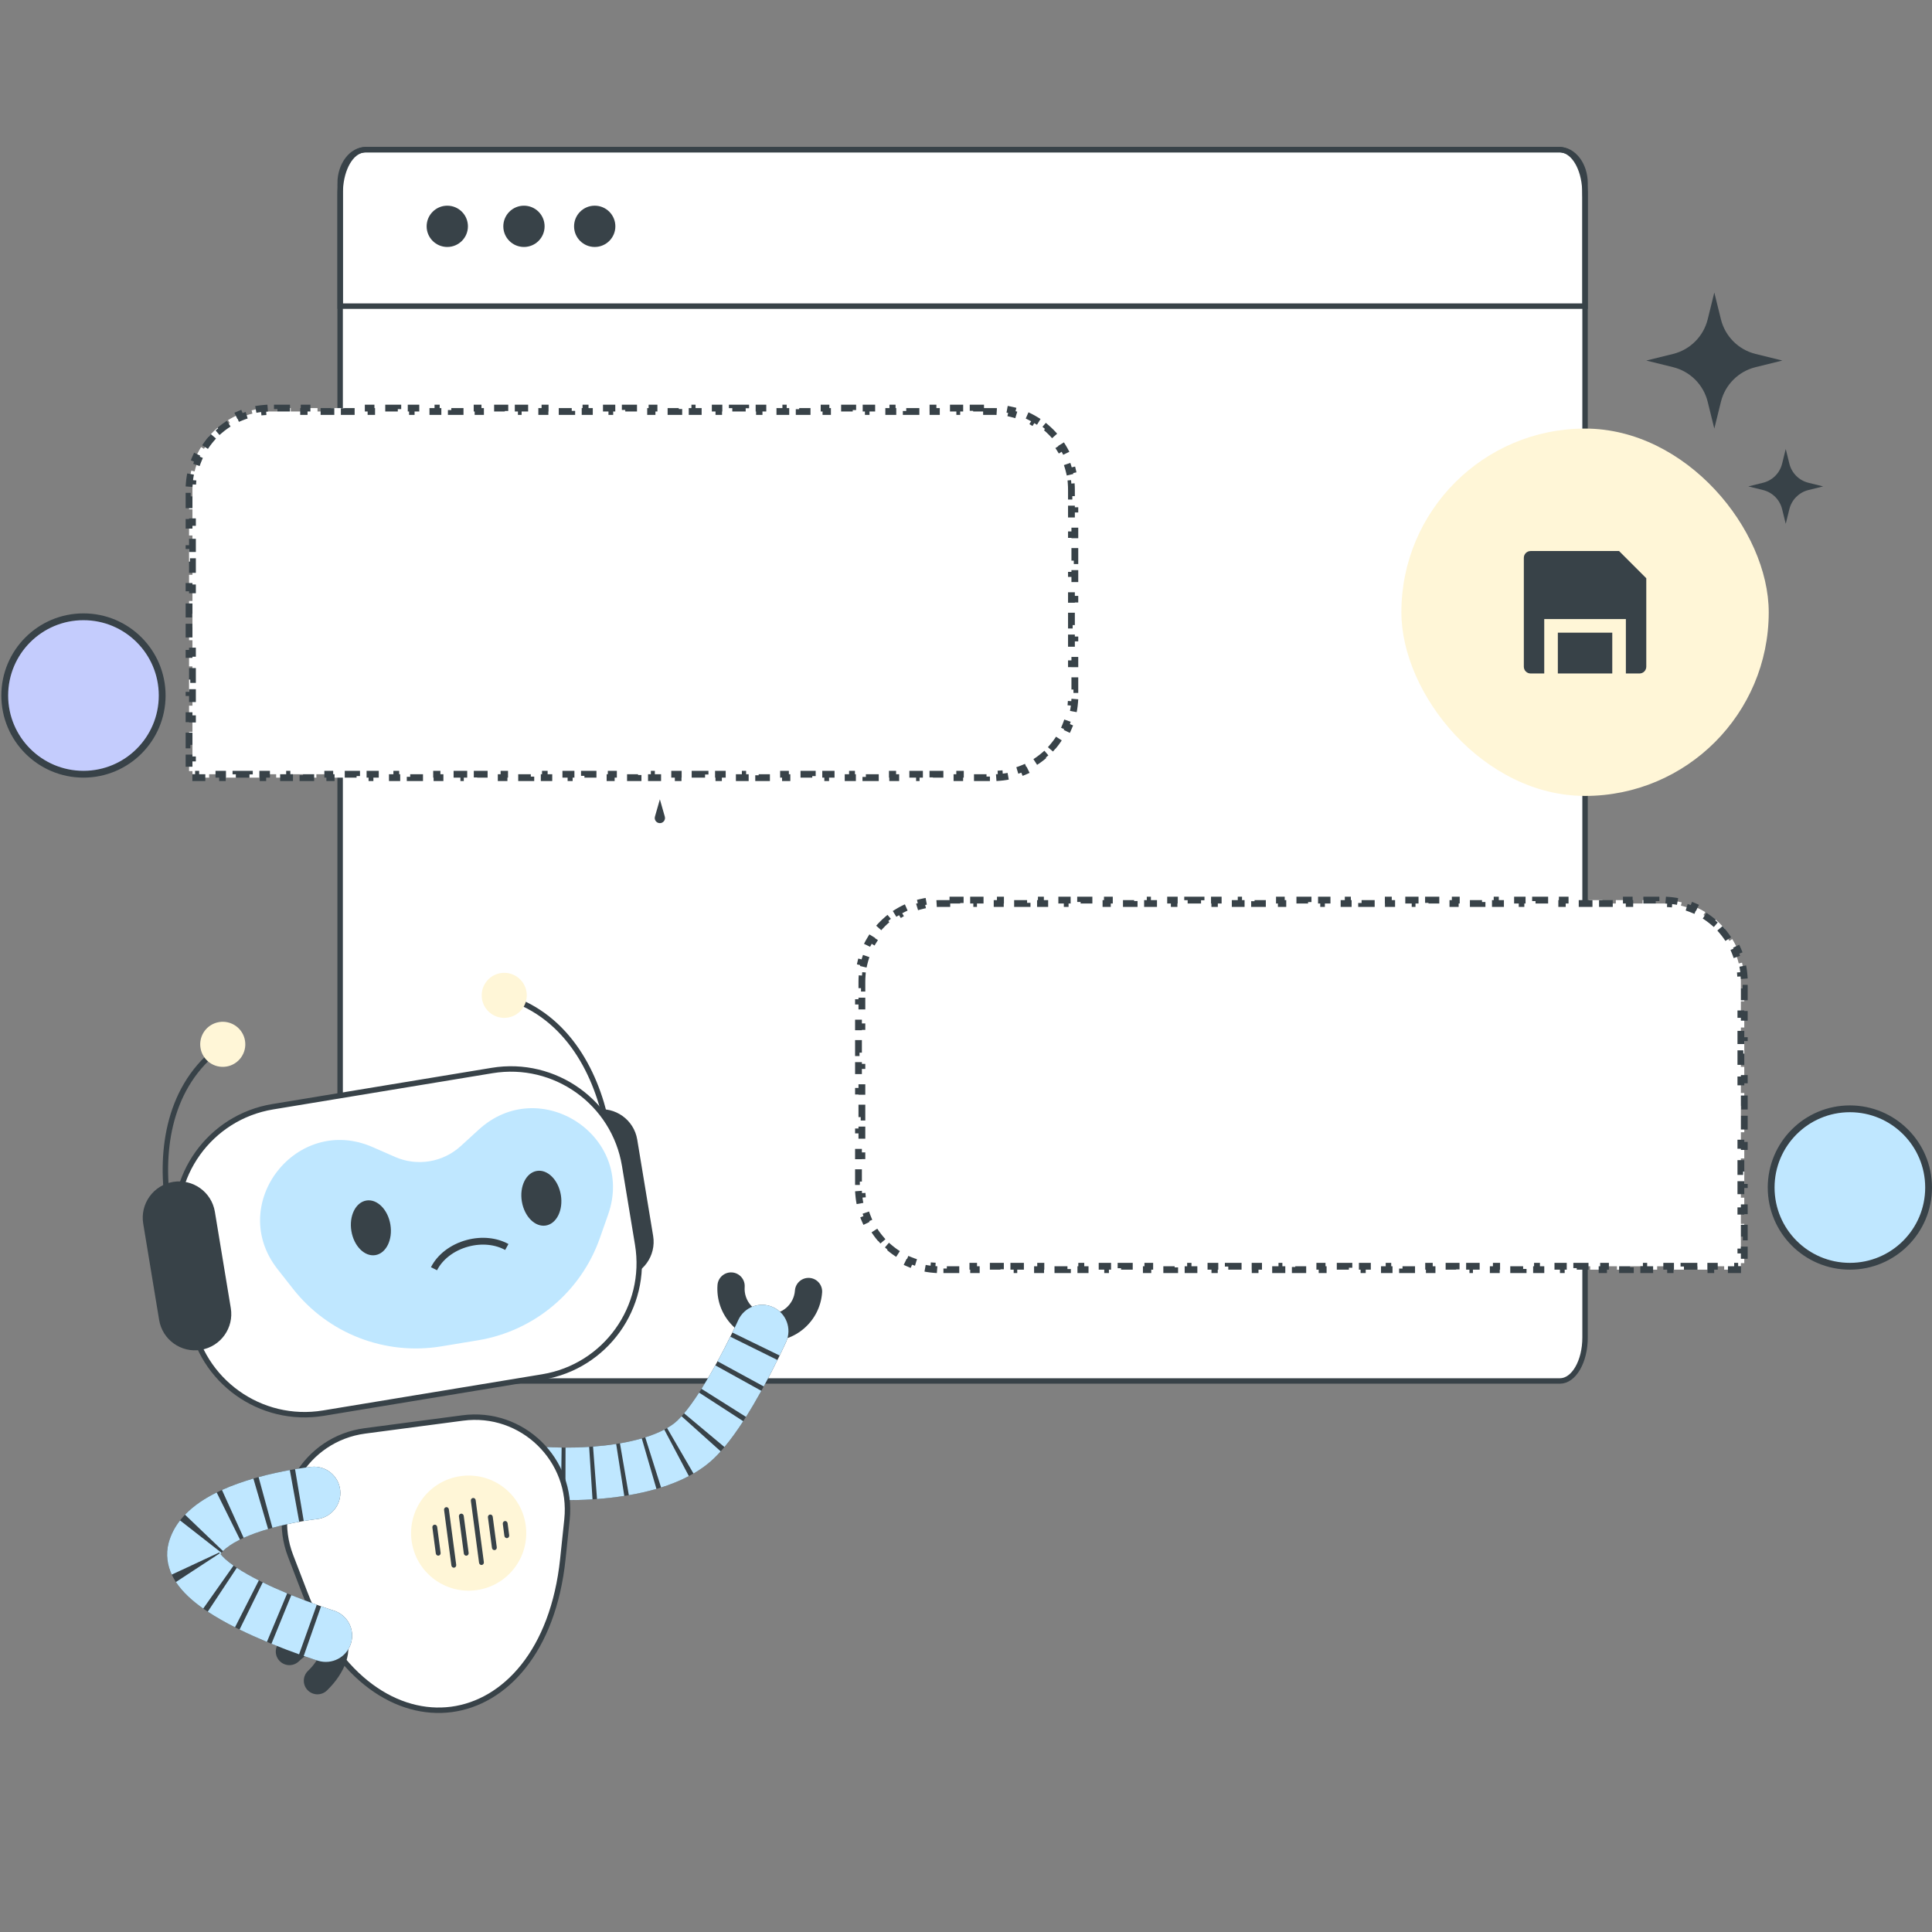 <svg width="284" height="284" viewBox="0 0 284 284" fill="none" xmlns="http://www.w3.org/2000/svg">
<rect x="0" y="0" width="284" height="284" fill="#808080" stroke="none"/>
<g clip-path="url(#clip0_3192_161648)">
<path d="M233 28.503V196.618C233 200.147 231.348 203 229.303 203H53.704C51.659 203 50 200.135 50 196.606V28.503C50 28.273 50 28.056 50.021 27.838C50.175 24.744 51.589 22.29 53.382 22.036C53.508 22.012 53.634 22 53.767 22H229.226C229.359 22 229.485 22 229.611 22.036C231.404 22.302 232.825 24.744 232.972 27.838C232.986 28.056 232.993 28.273 232.993 28.503H233Z" fill="white" stroke="#384248" stroke-width="0.8" stroke-miterlimit="10"/>
<rect x="206" y="63" width="54" height="54" rx="27" fill="#FFF6D7"/>
<path d="M239 99V91H227V99H225C224.448 99 224 98.552 224 98V82C224 81.448 224.448 81 225 81H238L242 85V98C242 98.552 241.552 99 241 99H239ZM237 99H229V93H237V99Z" fill="#384248"/>
<path d="M50.007 26.95V45H233V26.95C233 24.217 231.313 22 229.233 22H53.767C51.687 22 50 24.217 50 26.95H50.007Z" stroke="#384248" stroke-width="0.8" stroke-miterlimit="10"/>
<path d="M65.749 36.304C67.425 36.304 68.784 34.946 68.784 33.27C68.784 31.594 67.425 30.235 65.749 30.235C64.073 30.235 62.715 31.594 62.715 33.27C62.715 34.946 64.073 36.304 65.749 36.304Z" fill="#384248"/>
<path d="M77.021 36.304C78.697 36.304 80.055 34.946 80.055 33.27C80.055 31.594 78.697 30.235 77.021 30.235C75.345 30.235 73.986 31.594 73.986 33.27C73.986 34.946 75.345 36.304 77.021 36.304Z" fill="#384248"/>
<path d="M87.421 36.304C89.097 36.304 90.456 34.946 90.456 33.27C90.456 31.594 89.097 30.235 87.421 30.235C85.745 30.235 84.387 31.594 84.387 33.27C84.387 34.946 85.745 36.304 87.421 36.304Z" fill="#384248"/>
<path d="M252 63L251.027 59.059C250.408 56.551 248.449 54.592 245.941 53.973L242 53L245.941 52.027C248.449 51.408 250.408 49.449 251.027 46.941L252 43L252.973 46.941C253.592 49.449 255.551 51.408 258.059 52.027L262 53L258.059 53.973C255.551 54.592 253.592 56.551 252.973 59.059L252 63Z" fill="#384248"/>
<path d="M262.5 77L261.965 74.833C261.624 73.453 260.547 72.376 259.167 72.035L257 71.5L259.167 70.965C260.547 70.624 261.624 69.547 261.965 68.167L262.5 66L263.035 68.167C263.376 69.547 264.453 70.624 265.833 70.965L268 71.5L265.833 72.035C264.453 72.376 263.376 73.453 263.035 74.833L262.5 77Z" fill="#384248"/>
<path d="M96.275 120.038L97 117.5L97.725 120.038C97.863 120.52 97.501 121 97 121C96.499 121 96.137 120.52 96.275 120.038Z" fill="#384248"/>
<path fill-rule="evenodd" clip-rule="evenodd" d="M118.993 187.852C117.89 187.774 116.932 188.604 116.853 189.707C116.708 191.746 114.937 193.283 112.896 193.138C110.856 192.993 109.32 191.223 109.465 189.184C109.543 188.081 108.712 187.124 107.609 187.045C106.506 186.967 105.548 187.798 105.469 188.901C105.167 193.146 108.365 196.831 112.612 197.132C116.859 197.433 120.547 194.235 120.849 189.99C120.928 188.887 120.097 187.93 118.993 187.852Z" fill="#384248"/>
<path fill-rule="evenodd" clip-rule="evenodd" d="M76.79 216.323C76.642 218.452 78.249 220.297 80.379 220.444L80.646 216.589C80.379 220.444 80.38 220.444 80.381 220.444L80.388 220.445L80.402 220.446L80.445 220.448C80.481 220.451 80.53 220.454 80.591 220.457C80.714 220.464 80.888 220.473 81.108 220.482C81.546 220.499 82.169 220.518 82.932 220.522C84.454 220.53 86.564 220.483 88.914 220.255C93.403 219.82 99.597 218.661 103.929 215.264C105.553 213.991 107.053 212.118 108.314 210.309C109.619 208.438 110.856 206.358 111.913 204.451C112.975 202.536 113.881 200.746 114.522 199.438C114.843 198.782 115.099 198.244 115.276 197.866C115.364 197.678 115.433 197.529 115.481 197.426L115.536 197.305L115.551 197.272L115.557 197.258C115.558 197.258 115.558 197.257 112.036 195.665L115.557 197.258C116.437 195.314 115.574 193.024 113.629 192.144C111.684 191.265 109.394 192.128 108.514 194.071L108.512 194.076L108.502 194.098L108.457 194.196C108.417 194.283 108.356 194.416 108.275 194.587C108.114 194.93 107.877 195.429 107.577 196.041C106.977 197.269 106.131 198.936 105.15 200.706C104.165 202.484 103.07 204.315 101.971 205.891C100.83 207.528 99.857 208.636 99.157 209.184C96.68 211.127 92.425 212.151 88.168 212.563C86.144 212.759 84.307 212.802 82.975 212.794C82.312 212.791 81.78 212.775 81.422 212.76C81.243 212.753 81.107 212.746 81.021 212.741C80.978 212.739 80.946 212.737 80.928 212.736L80.912 212.735C78.782 212.588 76.937 214.194 76.79 216.323Z" fill="#384248"/>
<path fill-rule="evenodd" clip-rule="evenodd" d="M76.79 216.323C76.642 218.452 78.249 220.297 80.379 220.444L80.646 216.589C80.379 220.444 80.379 220.444 80.379 220.444L80.387 220.445L80.399 220.445L80.434 220.448C80.463 220.45 80.503 220.452 80.553 220.455C80.652 220.461 80.793 220.468 80.97 220.476C81.325 220.491 81.828 220.509 82.451 220.517L82.559 212.79C82.021 212.783 81.595 212.768 81.311 212.755C81.168 212.749 81.062 212.743 80.994 212.74L80.923 212.735L80.911 212.735L80.912 212.735C78.783 212.588 76.937 214.194 76.79 216.323ZM86.604 212.689C85.278 212.774 84.085 212.797 83.133 212.795L83.114 220.523C84.206 220.525 85.573 220.499 87.098 220.401L86.604 212.689ZM90.576 212.261C89.414 212.443 88.264 212.566 87.177 212.649L87.761 220.354C89.016 220.259 90.373 220.114 91.769 219.897L90.576 212.261ZM94.341 211.444C93.31 211.743 92.228 211.982 91.131 212.17L92.44 219.787C93.768 219.559 95.139 219.259 96.495 218.866L94.341 211.444ZM97.649 210.149C96.825 210.584 95.884 210.964 94.85 211.29L97.176 218.66C98.558 218.224 99.946 217.676 101.263 216.98L97.649 210.149ZM99.157 209.184C98.833 209.439 98.467 209.685 98.06 209.921L101.94 216.605C102.624 216.208 103.293 215.764 103.929 215.264C104.653 214.697 105.327 214.031 105.942 213.347L100.188 208.186C99.772 208.649 99.426 208.974 99.157 209.184ZM102.765 204.709C102.007 205.877 101.261 206.918 100.561 207.754L106.492 212.712C107.457 211.558 108.39 210.242 109.252 208.913L102.765 204.709ZM105.152 200.703C104.515 201.853 103.827 203.034 103.119 204.156L109.658 208.279C110.462 207.004 111.225 205.693 111.915 204.448L105.152 200.703ZM107.356 196.491C106.851 197.512 106.208 198.769 105.478 200.11L112.268 203.805C113.056 202.358 113.745 201.009 114.285 199.92L107.356 196.491ZM108.297 194.541C108.15 194.855 107.933 195.312 107.658 195.877L114.608 199.261C114.903 198.657 115.138 198.162 115.3 197.816C115.381 197.643 115.444 197.506 115.487 197.412L115.538 197.302L115.552 197.271L115.557 197.258C115.557 197.258 115.558 197.257 112.036 195.665L115.557 197.258C116.437 195.314 115.574 193.024 113.629 192.144C111.684 191.265 109.394 192.128 108.514 194.071C108.514 194.071 108.514 194.071 108.514 194.071M108.514 194.071L108.503 194.096L108.463 194.184C108.426 194.264 108.37 194.384 108.297 194.541" fill="#BFE7FF"/>
<path d="M83.348 223.356C84.266 214.6 76.752 207.288 68.019 208.44L53.648 210.337C44.914 211.49 39.557 220.501 42.718 228.719L44.815 234.171C49.721 246.923 58.537 252.314 66.368 251.28C74.199 250.247 81.313 242.753 82.738 229.165L83.348 223.356Z" fill="white" stroke="#384248" stroke-width="0.8"/>
<path fill-rule="evenodd" clip-rule="evenodd" d="M41.099 244.156C41.864 244.954 43.132 244.98 43.93 244.214C44.883 243.3 45.87 242.746 46.62 242.527C46.896 242.446 47.084 242.422 47.205 242.419C47.197 242.54 47.165 242.726 47.073 242.999C46.823 243.739 46.229 244.702 45.276 245.615C44.478 246.381 44.452 247.648 45.218 248.446C45.983 249.244 47.251 249.27 48.05 248.504C49.371 247.237 50.374 245.745 50.868 244.279C51.328 242.917 51.512 240.982 50.166 239.579C48.819 238.176 46.877 238.281 45.496 238.684C44.011 239.118 42.478 240.058 41.157 241.325C40.359 242.091 40.333 243.358 41.099 244.156Z" fill="#384248"/>
<path fill-rule="evenodd" clip-rule="evenodd" d="M50.008 219.049C49.779 216.927 47.873 215.393 45.75 215.622L46.165 219.464C45.75 215.622 45.749 215.622 45.749 215.622L45.741 215.623L45.727 215.625L45.68 215.63C45.641 215.635 45.588 215.641 45.521 215.649C45.386 215.665 45.196 215.689 44.957 215.722C44.479 215.787 43.806 215.887 42.995 216.028C41.385 216.309 39.188 216.761 36.901 217.447C34.647 218.124 32.127 219.08 29.973 220.434C27.878 221.752 25.602 223.782 24.79 226.801C23.727 230.749 26.547 233.759 28.365 235.294C30.488 237.087 33.319 238.645 35.936 239.888C38.608 241.157 41.304 242.212 43.313 242.945C44.322 243.313 45.17 243.604 45.769 243.804C46.069 243.905 46.307 243.982 46.473 244.036C46.556 244.063 46.621 244.083 46.667 244.098L46.72 244.115L46.742 244.122C46.742 244.122 46.744 244.122 47.895 240.433L46.744 244.122C48.782 244.758 50.95 243.621 51.585 241.584C52.221 239.547 51.084 237.381 49.047 236.745L49.039 236.743L49.003 236.731C48.969 236.72 48.916 236.704 48.846 236.681C48.705 236.635 48.493 236.566 48.222 236.476C47.678 236.294 46.898 236.026 45.963 235.685C44.084 235 41.631 234.037 39.255 232.908C36.825 231.754 34.71 230.535 33.354 229.391C32.842 228.958 32.564 228.651 32.418 228.459C32.64 228.105 33.113 227.59 34.091 226.975C35.412 226.144 37.191 225.429 39.124 224.849C41.026 224.278 42.904 223.889 44.324 223.641C45.028 223.518 45.607 223.433 46.004 223.379C46.202 223.352 46.354 223.332 46.453 223.32C46.502 223.314 46.538 223.31 46.559 223.308L46.581 223.305C48.703 223.076 50.238 221.17 50.008 219.049ZM32.268 228.215C32.268 228.215 32.27 228.226 32.282 228.25C32.275 228.227 32.268 228.215 32.268 228.215Z" fill="#384248"/>
<path fill-rule="evenodd" clip-rule="evenodd" d="M50.008 219.049C49.779 216.927 47.873 215.393 45.75 215.622L46.165 219.464C45.75 215.622 45.75 215.622 45.75 215.622L45.742 215.623L45.729 215.625L45.689 215.629C45.656 215.633 45.609 215.638 45.552 215.645C45.436 215.659 45.272 215.68 45.067 215.707C44.656 215.762 44.075 215.846 43.371 215.964L44.649 223.586C45.26 223.483 45.757 223.412 46.095 223.366C46.264 223.344 46.392 223.328 46.475 223.318C46.517 223.313 46.547 223.309 46.564 223.307L46.58 223.305C48.703 223.076 50.238 221.171 50.008 219.049ZM42.603 216.098C41.313 216.332 39.711 216.667 38.012 217.13L40.046 224.586C41.477 224.195 42.854 223.907 43.983 223.702L42.603 216.098ZM37.247 217.345C35.747 217.782 34.152 218.332 32.628 219.022L35.818 226.061C36.92 225.562 38.152 225.131 39.409 224.765L37.247 217.345ZM31.851 219.389C30.224 220.193 28.544 221.251 27.198 222.657L32.784 228C33.286 227.475 34.108 226.895 35.278 226.317L31.851 219.389ZM26.469 223.498C25.739 224.431 25.131 225.531 24.79 226.801C24.327 228.521 24.631 230.138 25.249 231.464L32.256 228.199C32.262 228.216 32.278 228.265 32.288 228.345L25.859 232.554C26.888 234.124 28.407 235.42 29.876 236.454L34.329 230.137C33.31 229.42 32.716 228.841 32.421 228.453C32.459 228.393 32.504 228.328 32.559 228.258L26.469 223.498ZM30.543 236.91C31.8 237.741 33.175 238.511 34.547 239.207L38.046 232.316C36.852 231.71 35.751 231.087 34.809 230.464L30.543 236.91ZM35.215 239.54C36.57 240.205 37.942 240.815 39.235 241.354L42.214 234.223C41.031 233.729 39.807 233.185 38.624 232.604L35.215 239.54ZM39.905 241.631C41.427 242.251 42.833 242.776 43.964 243.18L46.565 235.902C45.517 235.528 44.221 235.044 42.825 234.475L39.905 241.631ZM46.744 244.122C46.744 244.122 46.744 244.122 47.891 240.447L46.744 244.122C48.782 244.757 50.95 243.621 51.585 241.584C52.221 239.547 51.085 237.381 49.047 236.745L49.024 236.738L48.935 236.71C48.854 236.684 48.731 236.644 48.57 236.591C48.249 236.486 47.778 236.328 47.194 236.124L44.646 243.42C45.279 243.641 45.796 243.814 46.157 243.933C46.338 243.992 46.481 244.038 46.58 244.07L46.696 244.107L46.729 244.117L46.738 244.12L46.744 244.122Z" fill="#BFE7FF"/>
<ellipse cx="8.468" cy="8.464" rx="8.468" ry="8.464" transform="matrix(-0.991 0.131 0.131 0.991 76.176 215.868)" fill="#FFF6D7"/>
<path fill-rule="evenodd" clip-rule="evenodd" d="M69.521 220.199C69.716 220.173 69.896 220.319 69.923 220.524L71.126 229.631C71.153 229.836 71.017 230.024 70.822 230.049C70.627 230.075 70.447 229.929 70.42 229.724L69.217 220.617C69.19 220.412 69.326 220.225 69.521 220.199ZM65.582 221.549C65.777 221.523 65.957 221.669 65.984 221.874L67.062 230.029C67.089 230.234 66.953 230.422 66.758 230.447C66.563 230.473 66.382 230.328 66.355 230.122L65.278 221.967C65.251 221.762 65.387 221.574 65.582 221.549ZM67.767 222.505C67.962 222.479 68.142 222.625 68.169 222.83L68.888 228.267C68.915 228.472 68.778 228.66 68.584 228.685C68.388 228.711 68.208 228.565 68.181 228.36L67.463 222.923C67.436 222.718 67.572 222.531 67.767 222.505ZM72.03 222.634C72.225 222.608 72.405 222.754 72.432 222.959L73.025 227.444C73.052 227.65 72.916 227.837 72.721 227.863C72.526 227.888 72.346 227.743 72.318 227.537L71.726 223.052C71.699 222.847 71.835 222.659 72.03 222.634ZM63.864 224.126C64.059 224.101 64.239 224.246 64.266 224.452L64.769 228.257C64.796 228.463 64.66 228.65 64.465 228.676C64.27 228.701 64.09 228.556 64.063 228.351L63.56 224.545C63.533 224.34 63.669 224.152 63.864 224.126ZM74.215 223.59C74.41 223.564 74.59 223.71 74.617 223.915L74.851 225.682C74.878 225.887 74.742 226.075 74.547 226.1C74.352 226.126 74.171 225.981 74.144 225.775L73.911 224.008C73.884 223.803 74.02 223.616 74.215 223.59Z" fill="#384248"/>
<path d="M93.671 167.518C93.19 164.61 90.443 162.643 87.534 163.123C84.625 163.603 82.656 166.35 83.137 169.257L85.477 183.417C85.957 186.324 88.705 188.292 91.614 187.812C94.523 187.332 96.491 184.585 96.011 181.678L93.671 167.518Z" fill="#384248"/>
<path d="M89.406 166.542C88.153 158.96 84.173 150.074 75.332 146.86" stroke="#384248" stroke-width="0.8" stroke-linejoin="round"/>
<path d="M70.853 146.854C71.151 148.659 72.856 149.88 74.662 149.582C76.467 149.284 77.689 147.579 77.391 145.775C77.093 143.97 75.387 142.749 73.582 143.047C71.776 143.345 70.554 145.049 70.853 146.854Z" fill="#FFF6D7"/>
<path d="M91.823 171.326C90.297 162.09 81.569 155.839 72.328 157.364L40.094 162.687C30.853 164.212 24.6 172.937 26.126 182.173L28.043 193.769C29.57 203.004 38.297 209.255 47.538 207.729L79.772 202.407C89.013 200.881 95.266 192.157 93.739 182.921L91.823 171.326Z" fill="white" stroke="#384248" stroke-width="0.8"/>
<path d="M89.395 178.533C93.437 167.041 79.382 157.817 70.377 166.052L67.73 168.471C65.112 170.865 61.322 171.491 58.073 170.066L54.788 168.625C43.612 163.723 33.271 176.975 40.796 186.557L43.078 189.463C48.241 196.038 56.596 199.277 64.867 197.912L70.256 197.022C78.527 195.656 85.395 189.903 88.169 182.018L89.395 178.533Z" fill="#BFE7FF"/>
<ellipse cx="2.905" cy="4.065" rx="2.905" ry="4.065" transform="matrix(-0.987 0.163 0.163 0.987 81.782 171.651)" fill="#384248"/>
<ellipse cx="2.905" cy="4.065" rx="2.905" ry="4.065" transform="matrix(-0.987 0.163 0.163 0.987 56.724 176.001)" fill="#384248"/>
<path d="M74.499 183.305C72.946 182.446 70.851 182.191 68.732 182.759C66.436 183.374 64.647 184.811 63.798 186.501" stroke="#384248"/>
<path d="M21.053 179.871C20.573 176.964 22.541 174.217 25.45 173.737C28.359 173.257 31.106 175.225 31.587 178.132L33.927 192.292C34.407 195.199 32.439 197.946 29.53 198.426C26.621 198.906 23.873 196.939 23.393 194.031L21.053 179.871Z" fill="#384248"/>
<path d="M24.781 177.578C23.528 169.996 24.438 160.303 31.775 154.418" stroke="#384248" stroke-width="0.8" stroke-linejoin="round"/>
<ellipse cx="3.313" cy="3.312" rx="3.313" ry="3.312" transform="matrix(0.987 -0.163 0.163 0.987 28.935 150.784)" fill="#FFF6D7"/>
<path d="M145.017 59.986V60.486H146C146.304 60.486 146.606 60.498 146.904 60.522L146.941 60.023C147.577 60.072 148.198 60.174 148.802 60.318L148.687 60.802C149.277 60.943 149.851 61.13 150.402 61.358L150.592 60.898C151.176 61.141 151.736 61.427 152.27 61.754L152.009 62.179C152.523 62.495 153.012 62.851 153.469 63.241L153.791 62.863C154.269 63.272 154.714 63.717 155.122 64.194L154.745 64.518C155.136 64.975 155.492 65.463 155.808 65.978L156.232 65.716C156.56 66.249 156.846 66.809 157.088 67.393L156.628 67.584C156.857 68.135 157.043 68.709 157.185 69.3L157.667 69.184C157.812 69.787 157.914 70.408 157.963 71.044L157.465 71.083C157.488 71.381 157.5 71.682 157.5 71.986V72.934H158V74.829H157.5V76.725H158V78.62H157.5V80.516H158V82.411H157.5V84.307H158V86.202H157.5V88.097H158V89.992H157.5V91.888H158V93.783H157.5V95.679H158V97.574H157.5V99.47H158V101.364H157.5V102.312C157.5 102.617 157.488 102.918 157.465 103.216L157.963 103.254C157.914 103.889 157.812 104.51 157.667 105.114L157.185 104.999C157.043 105.59 156.857 106.163 156.628 106.714L157.088 106.905C156.846 107.489 156.56 108.049 156.232 108.582L155.808 108.321C155.492 108.836 155.136 109.324 154.745 109.781L155.122 110.104C154.714 110.581 154.269 111.026 153.791 111.435L153.469 111.058C153.012 111.448 152.523 111.803 152.009 112.119L152.27 112.544C151.737 112.871 151.176 113.157 150.593 113.399L150.402 112.94C149.851 113.169 149.277 113.356 148.687 113.497L148.802 113.979C148.198 114.124 147.577 114.226 146.941 114.275L146.904 113.777C146.606 113.801 146.304 113.812 146 113.812H145.015V114.312H143.045V113.812H141.075V114.312H139.104V113.812H137.135V114.312H135.164V113.812H133.194V114.312H131.224V113.812H129.254V114.312H127.283V113.812H125.313V114.312H123.343V113.812H121.373V114.312H119.403V113.812H117.433V114.312H115.463V113.812H113.492V114.312H111.522V113.812H109.552V114.312H107.582V113.812H105.611V114.312H103.642V113.812H101.671V114.312H99.701V113.812H97.731V114.312H95.761V113.812H93.791V114.312H91.82V113.812H89.851V114.312H87.88V113.812H85.91V114.312H83.939V113.812H81.97V114.312H80V113.812H78.029V114.312H76.06V113.812H74.089V114.312H72.119V113.812H70.148V114.312H68.179V113.812H66.208V114.312H64.238V113.812H62.268V114.312H60.298V113.812H58.328V114.312H56.357V113.812H54.388V114.312H52.417V113.812H50.447V114.312H48.477V113.812H46.507V114.312H44.536V113.812H42.566V114.312H40.596V113.812H38.626V114.312H36.656V113.812H34.685V114.312H32.716V113.812H30.745V114.312H28.775V113.812H28.29V113.351H27.79V111.427H28.29V109.503H27.79V107.579H28.29V105.655H27.79V103.73H28.29V101.807H27.79V99.883H28.29V97.959H27.79V96.035H28.29V94.111H27.79V92.188H28.29V90.264H27.79V88.34H28.29V86.416H27.79V84.492H28.29V82.567H27.79V80.644H28.29V78.72H27.79V76.796H28.29V74.872H27.79V72.948H28.29V71.986C28.29 71.682 28.302 71.381 28.325 71.083L27.826 71.044C27.875 70.408 27.977 69.787 28.122 69.184L28.605 69.3C28.747 68.709 28.933 68.135 29.162 67.584L28.702 67.394C28.944 66.81 29.23 66.249 29.558 65.716L29.982 65.978C30.298 65.463 30.654 64.975 31.045 64.518L30.667 64.194C31.075 63.717 31.52 63.272 31.998 62.863L32.321 63.241C32.778 62.851 33.267 62.495 33.781 62.179L33.52 61.754C34.053 61.426 34.613 61.141 35.197 60.898L35.388 61.358C35.939 61.13 36.513 60.943 37.103 60.802L36.987 60.318C37.591 60.174 38.212 60.072 38.848 60.023L38.887 60.522C39.185 60.498 39.486 60.486 39.79 60.486H40.773V59.986H42.74V60.486H44.707V59.986H46.674V60.486H48.641V59.986H50.607V60.486H52.574V59.986H54.541V60.486H56.509V59.986H58.476V60.486H60.442V59.986H62.409V60.486H64.376V59.986H66.343V60.486H68.31V59.986H70.276V60.486H72.243V59.986H74.21V60.486H76.177V59.986H78.144V60.486H80.11V59.986H82.077V60.486H84.044V59.986H86.011V60.486H87.978V59.986H89.944V60.486H91.912V59.986H93.879V60.486H95.846V59.986H97.812V60.486H99.779V59.986H101.746V60.486H103.713V59.986H105.68V60.486H107.646V59.986H109.613V60.486H111.58V59.986H113.547V60.486H115.514V59.986H117.48V60.486H119.447V59.986H121.414V60.486H123.381V59.986H125.349V60.486H127.315V59.986H129.282V60.486H131.249V59.986H133.216V60.486H135.183V59.986H137.149V60.486H139.116V59.986H141.083V60.486H143.05V59.986H145.017Z" fill="white" stroke="#384248" stroke-dasharray="2 2"/>
<circle cx="12.072" cy="12.072" r="11.572" transform="matrix(-1 0 0 1 24.341 90.166)" fill="#C4CCFD" stroke="#384248"/>
<path d="M139.18 132.312V132.812H138.196C137.892 132.812 137.59 132.824 137.292 132.848L137.255 132.349C136.619 132.398 135.998 132.5 135.395 132.645L135.51 133.128C134.919 133.269 134.345 133.456 133.794 133.685L133.604 133.225C133.021 133.467 132.46 133.753 131.927 134.08L132.188 134.505C131.673 134.821 131.185 135.177 130.728 135.567L130.405 135.189C129.928 135.598 129.483 136.043 129.074 136.521L129.451 136.844C129.061 137.301 128.705 137.789 128.389 138.304L127.964 138.042C127.637 138.575 127.35 139.135 127.108 139.719L127.568 139.91C127.34 140.462 127.153 141.035 127.012 141.626L126.529 141.51C126.385 142.114 126.283 142.735 126.233 143.37L126.731 143.409C126.708 143.707 126.696 144.008 126.696 144.312V145.26H126.196V147.155H126.696V149.051H126.196V150.946H126.696V152.842H126.196V154.737H126.696V156.633H126.196V158.528H126.696V160.423H126.196V162.318H126.696V164.214H126.196V166.109H126.696V168.005H126.196V169.9H126.696V171.796H126.196V173.69H126.696V174.639C126.696 174.943 126.708 175.244 126.731 175.542L126.233 175.58C126.283 176.216 126.385 176.836 126.529 177.44L127.012 177.325C127.153 177.916 127.34 178.489 127.568 179.04L127.108 179.231C127.35 179.815 127.637 180.375 127.964 180.908L128.389 180.647C128.705 181.162 129.061 181.65 129.451 182.107L129.074 182.43C129.483 182.907 129.928 183.352 130.405 183.761L130.728 183.384C131.184 183.774 131.673 184.129 132.188 184.445L131.927 184.87C132.46 185.197 133.02 185.484 133.604 185.726L133.794 185.267C134.345 185.495 134.919 185.682 135.51 185.823L135.395 186.306C135.998 186.45 136.619 186.552 137.255 186.602L137.292 186.104C137.59 186.127 137.892 186.139 138.196 186.139H139.182V186.639H141.151V186.139H143.121V186.639H145.092V186.139H147.062V186.639H149.032V186.139H151.002V186.639H152.973V186.139H154.942V186.639H156.913V186.139H158.883V186.639H160.854V186.139H162.823V186.639H164.793V186.139H166.764V186.639H168.733V186.139H170.704V186.639H172.674V186.139H174.645V186.639H176.614V186.139H178.585V186.639H180.555V186.139H182.525V186.639H184.495V186.139H186.465V186.639H188.436V186.139H190.405V186.639H192.376V186.139H194.346V186.639H196.316V186.139H198.286V186.639H200.257V186.139H202.227V186.639H204.196V186.139H206.167V186.639H208.137V186.139H210.107V186.639H212.077V186.139H214.048V186.639H216.018V186.139H217.988V186.639H219.958V186.139H221.929V186.639H223.898V186.139H225.868V186.639H227.839V186.139H229.809V186.639H231.779V186.139H233.749V186.639H235.72V186.139H237.689V186.639H239.66V186.139H241.63V186.639H243.601V186.139H245.57V186.639H247.54V186.139H249.511V186.639H251.48V186.139H253.451V186.639H255.421V186.139H255.906V185.677H256.406V183.753H255.906V181.829H256.406V179.905H255.906V177.981H256.406V176.057H255.906V174.133H256.406V172.209H255.906V170.285H256.406V168.361H255.906V166.438H256.406V164.514H255.906V162.59H256.406V160.666H255.906V158.742H256.406V156.818H255.906V154.894H256.406V152.97H255.906V151.046H256.406V149.122H255.906V147.198H256.406V145.274H255.906V144.312C255.906 144.008 255.894 143.707 255.871 143.409L256.37 143.37C256.321 142.735 256.219 142.114 256.074 141.51L255.591 141.626C255.449 141.035 255.263 140.462 255.034 139.91L255.494 139.72C255.252 139.136 254.966 138.575 254.639 138.042L254.214 138.304C253.898 137.789 253.542 137.301 253.151 136.844L253.529 136.521C253.121 136.043 252.676 135.598 252.198 135.189L251.875 135.567C251.418 135.177 250.93 134.821 250.415 134.505L250.677 134.08C250.144 133.753 249.583 133.467 248.999 133.225L248.809 133.685C248.257 133.456 247.684 133.269 247.093 133.128L247.209 132.645C246.605 132.5 245.984 132.398 245.349 132.349L245.31 132.848C245.012 132.825 244.71 132.812 244.406 132.812H243.423V132.312H241.456V132.812H239.489V132.312H237.522V132.812H235.556V132.312H233.589V132.812H231.622V132.312H229.655V132.812H227.688V132.312H225.721V132.812H223.754V132.312H221.787V132.812H219.82V132.312H217.854V132.812H215.887V132.312H213.92V132.812H211.953V132.312H209.986V132.812H208.02V132.312H206.053V132.812H204.086V132.312H202.119V132.812H200.152V132.312H198.186V132.812H196.219V132.312H194.252V132.812H192.284V132.312H190.317V132.812H188.351V132.312H186.384V132.812H184.417V132.312H182.45V132.812H180.483V132.312H178.517V132.812H176.55V132.312H174.583V132.812H172.616V132.312H170.649V132.812H168.683V132.312H166.716V132.812H164.749V132.312H162.782V132.812H160.815V132.312H158.848V132.812H156.881V132.312H154.914V132.812H152.947V132.312H150.98V132.812H149.014V132.312H147.047V132.812H145.08V132.312H143.113V132.812H141.146V132.312H139.18Z" fill="white" stroke="#384248" stroke-dasharray="2 2"/>
<circle cx="271.928" cy="174.565" r="11.572" fill="#BFE7FF" stroke="#384248"/>
</g>
<defs>
<clipPath id="clip0_3192_161648">
<rect width="284" height="284" fill="white"/>
</clipPath>
</defs>
</svg>
